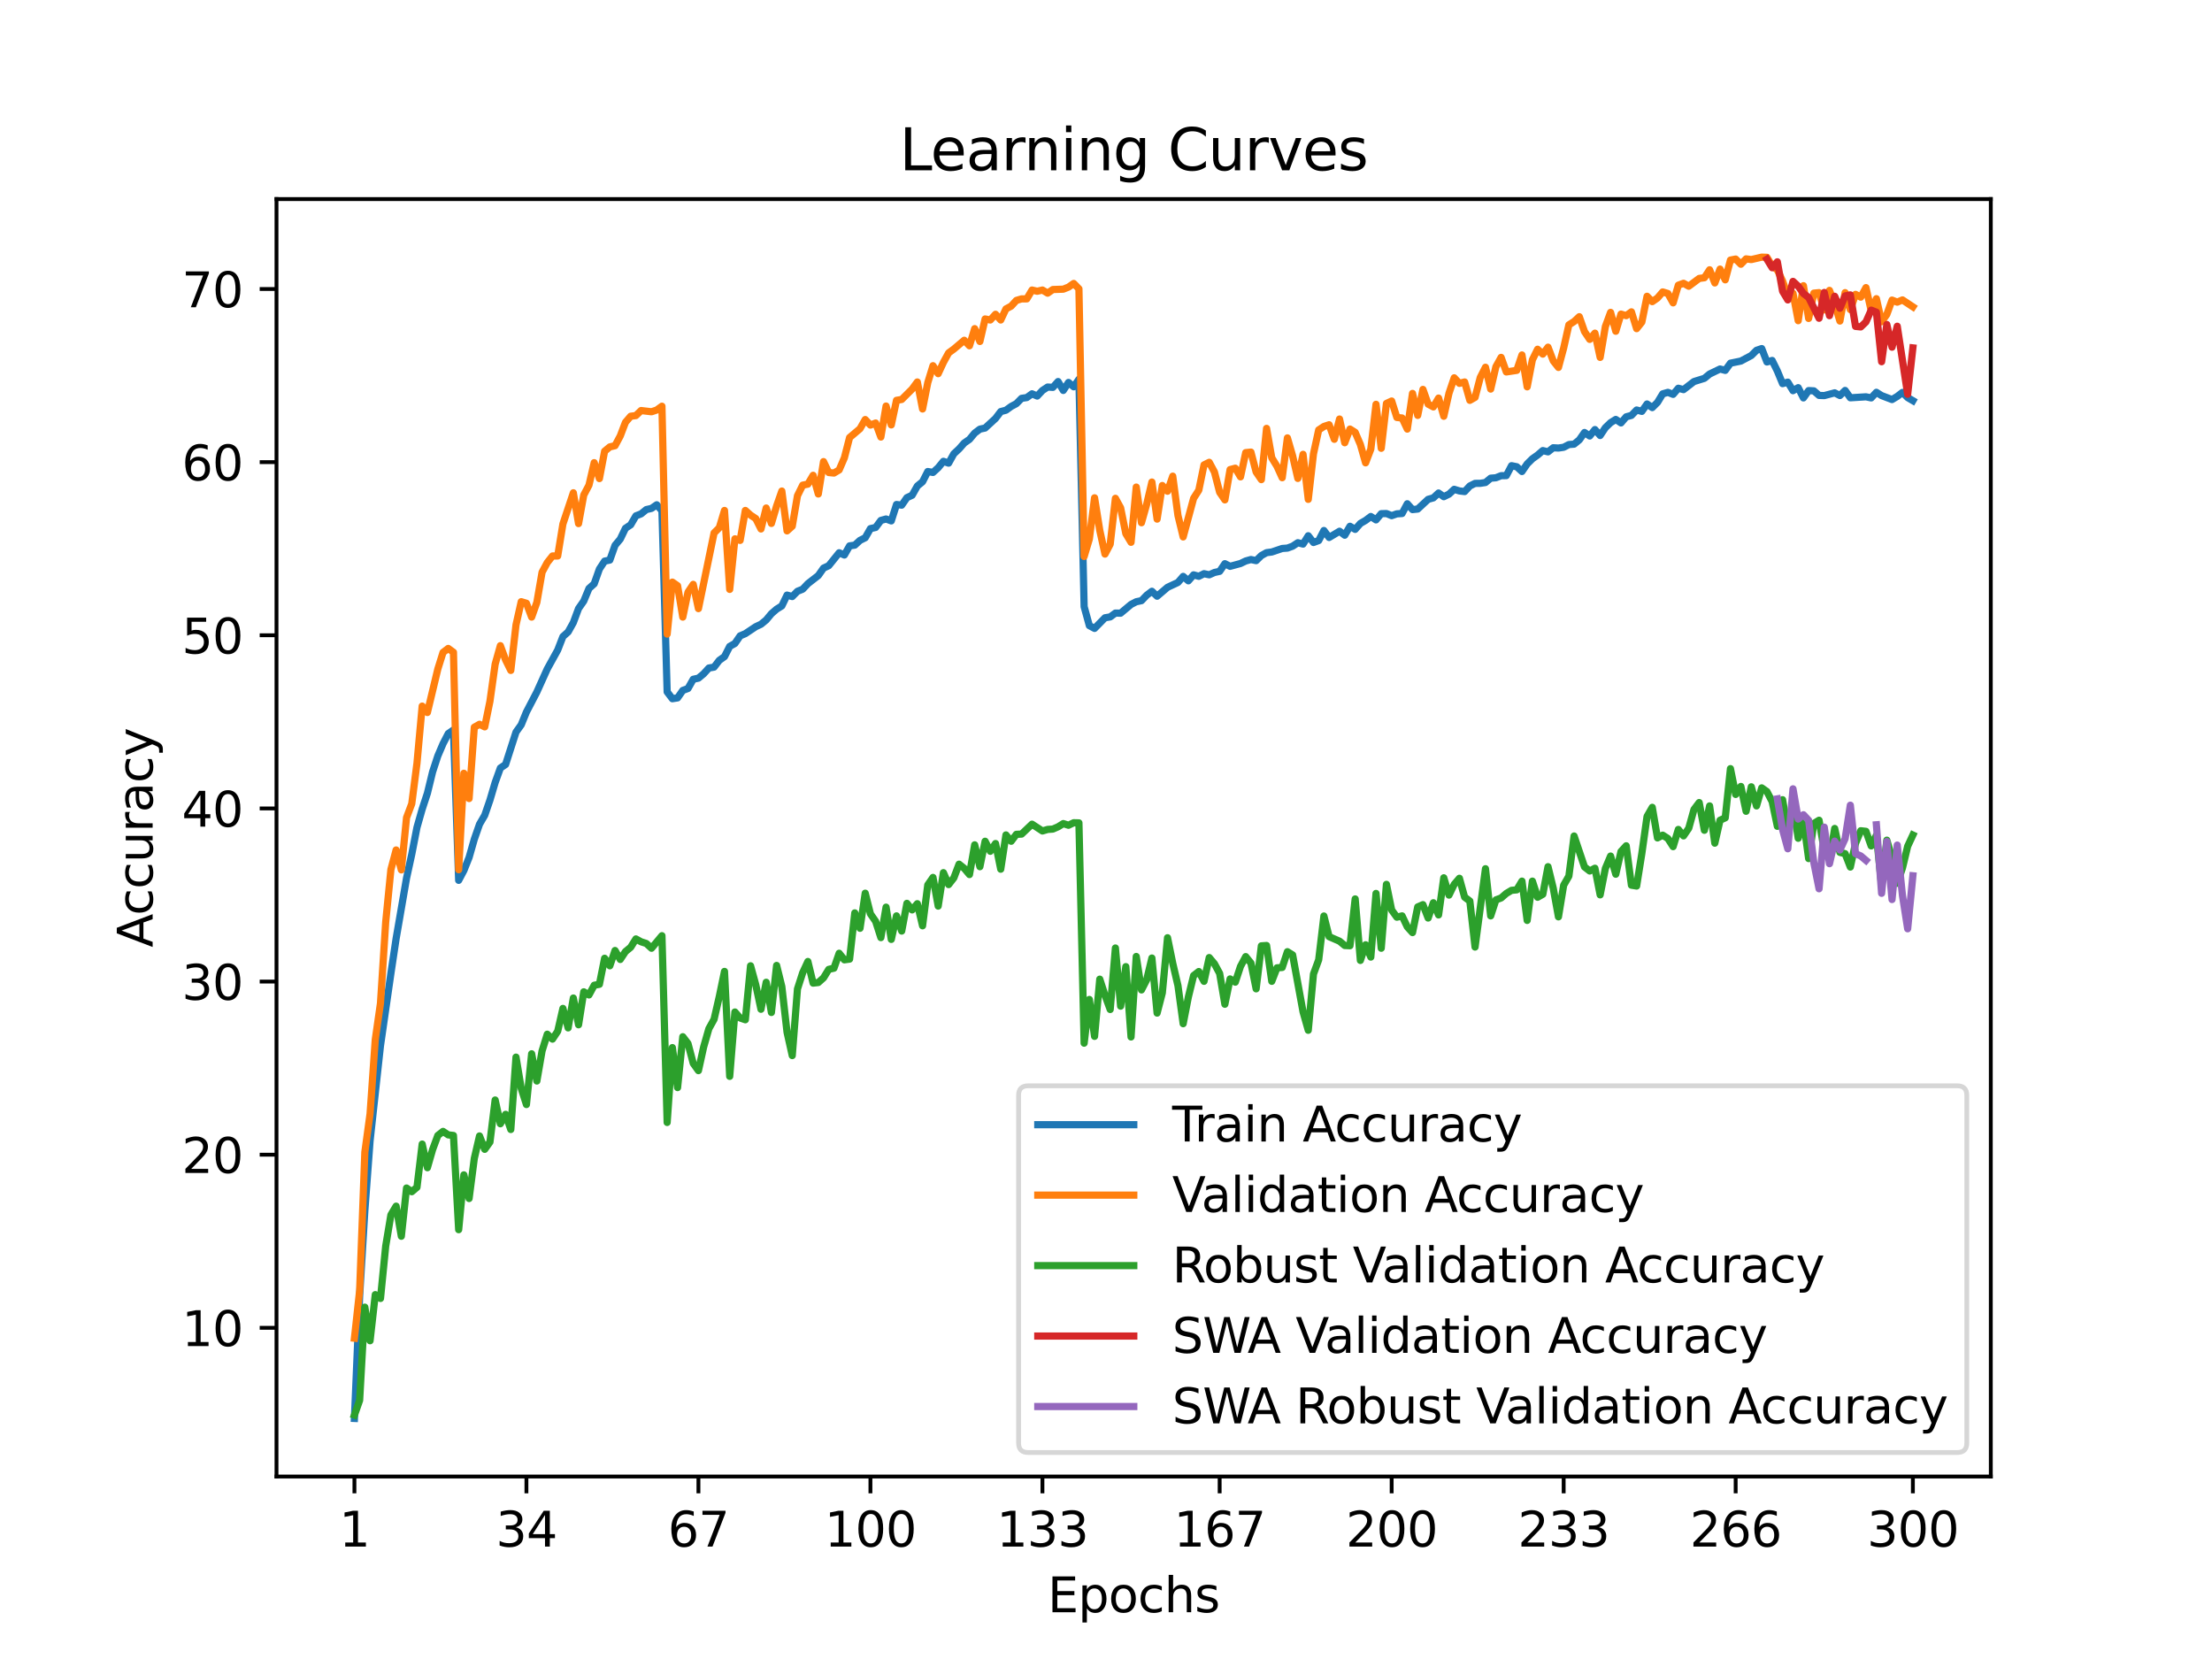 <?xml version="1.0" encoding="utf-8" standalone="no"?>
<!DOCTYPE svg PUBLIC "-//W3C//DTD SVG 1.1//EN"
  "http://www.w3.org/Graphics/SVG/1.1/DTD/svg11.dtd">
<svg xmlns:xlink="http://www.w3.org/1999/xlink" width="460.8pt" height="345.6pt" viewBox="0 0 460.8 345.6" xmlns="http://www.w3.org/2000/svg" version="1.1">
 <defs>
  <style type="text/css">*{stroke-linejoin: round; stroke-linecap: butt}</style>
 </defs>
 <g id="figure_1">
  <g id="patch_1">
   <path d="M 0 345.6 
L 460.8 345.6 
L 460.8 0 
L 0 0 
z
" style="fill: #ffffff"/>
  </g>
  <g id="axes_1">
   <g id="patch_2">
    <path d="M 57.6 307.584 
L 414.72 307.584 
L 414.72 41.472 
L 57.6 41.472 
z
" style="fill: #ffffff"/>
   </g>
   <g id="matplotlib.axis_1">
    <g id="xtick_1">
     <g id="line2d_1">
      <defs>
       <path id="m5b9423d065" d="M 0 0 
L 0 3.5 
" style="stroke: #000000; stroke-width: 0.8"/>
      </defs>
      <g>
       <use xlink:href="#m5b9423d065" x="73.833" y="307.584" style="stroke: #000000; stroke-width: 0.8"/>
      </g>
     </g>
     <g id="text_1">
      <!-- 1 -->
      <g transform="translate(70.651 322.182) scale(0.1 -0.1)">
       <defs>
        <path id="DejaVuSans-31" d="M 794 531 
L 1825 531 
L 1825 4091 
L 703 3866 
L 703 4441 
L 1819 4666 
L 2450 4666 
L 2450 531 
L 3481 531 
L 3481 0 
L 794 0 
L 794 531 
z
" transform="scale(0.016)"/>
       </defs>
       <use xlink:href="#DejaVuSans-31"/>
      </g>
     </g>
    </g>
    <g id="xtick_2">
     <g id="line2d_2">
      <g>
       <use xlink:href="#m5b9423d065" x="109.664" y="307.584" style="stroke: #000000; stroke-width: 0.8"/>
      </g>
     </g>
     <g id="text_2">
      <!-- 34 -->
      <g transform="translate(103.302 322.182) scale(0.1 -0.1)">
       <defs>
        <path id="DejaVuSans-33" d="M 2597 2516 
Q 3050 2419 3304 2112 
Q 3559 1806 3559 1356 
Q 3559 666 3084 287 
Q 2609 -91 1734 -91 
Q 1441 -91 1130 -33 
Q 819 25 488 141 
L 488 750 
Q 750 597 1062 519 
Q 1375 441 1716 441 
Q 2309 441 2620 675 
Q 2931 909 2931 1356 
Q 2931 1769 2642 2001 
Q 2353 2234 1838 2234 
L 1294 2234 
L 1294 2753 
L 1863 2753 
Q 2328 2753 2575 2939 
Q 2822 3125 2822 3475 
Q 2822 3834 2567 4026 
Q 2313 4219 1838 4219 
Q 1578 4219 1281 4162 
Q 984 4106 628 3988 
L 628 4550 
Q 988 4650 1302 4700 
Q 1616 4750 1894 4750 
Q 2613 4750 3031 4423 
Q 3450 4097 3450 3541 
Q 3450 3153 3228 2886 
Q 3006 2619 2597 2516 
z
" transform="scale(0.016)"/>
        <path id="DejaVuSans-34" d="M 2419 4116 
L 825 1625 
L 2419 1625 
L 2419 4116 
z
M 2253 4666 
L 3047 4666 
L 3047 1625 
L 3713 1625 
L 3713 1100 
L 3047 1100 
L 3047 0 
L 2419 0 
L 2419 1100 
L 313 1100 
L 313 1709 
L 2253 4666 
z
" transform="scale(0.016)"/>
       </defs>
       <use xlink:href="#DejaVuSans-33"/>
       <use xlink:href="#DejaVuSans-34" x="63.623"/>
      </g>
     </g>
    </g>
    <g id="xtick_3">
     <g id="line2d_3">
      <g>
       <use xlink:href="#m5b9423d065" x="145.496" y="307.584" style="stroke: #000000; stroke-width: 0.8"/>
      </g>
     </g>
     <g id="text_3">
      <!-- 67 -->
      <g transform="translate(139.133 322.182) scale(0.1 -0.1)">
       <defs>
        <path id="DejaVuSans-36" d="M 2113 2584 
Q 1688 2584 1439 2293 
Q 1191 2003 1191 1497 
Q 1191 994 1439 701 
Q 1688 409 2113 409 
Q 2538 409 2786 701 
Q 3034 994 3034 1497 
Q 3034 2003 2786 2293 
Q 2538 2584 2113 2584 
z
M 3366 4563 
L 3366 3988 
Q 3128 4100 2886 4159 
Q 2644 4219 2406 4219 
Q 1781 4219 1451 3797 
Q 1122 3375 1075 2522 
Q 1259 2794 1537 2939 
Q 1816 3084 2150 3084 
Q 2853 3084 3261 2657 
Q 3669 2231 3669 1497 
Q 3669 778 3244 343 
Q 2819 -91 2113 -91 
Q 1303 -91 875 529 
Q 447 1150 447 2328 
Q 447 3434 972 4092 
Q 1497 4750 2381 4750 
Q 2619 4750 2861 4703 
Q 3103 4656 3366 4563 
z
" transform="scale(0.016)"/>
        <path id="DejaVuSans-37" d="M 525 4666 
L 3525 4666 
L 3525 4397 
L 1831 0 
L 1172 0 
L 2766 4134 
L 525 4134 
L 525 4666 
z
" transform="scale(0.016)"/>
       </defs>
       <use xlink:href="#DejaVuSans-36"/>
       <use xlink:href="#DejaVuSans-37" x="63.623"/>
      </g>
     </g>
    </g>
    <g id="xtick_4">
     <g id="line2d_4">
      <g>
       <use xlink:href="#m5b9423d065" x="181.327" y="307.584" style="stroke: #000000; stroke-width: 0.8"/>
      </g>
     </g>
     <g id="text_4">
      <!-- 100 -->
      <g transform="translate(171.783 322.182) scale(0.1 -0.1)">
       <defs>
        <path id="DejaVuSans-30" d="M 2034 4250 
Q 1547 4250 1301 3770 
Q 1056 3291 1056 2328 
Q 1056 1369 1301 889 
Q 1547 409 2034 409 
Q 2525 409 2770 889 
Q 3016 1369 3016 2328 
Q 3016 3291 2770 3770 
Q 2525 4250 2034 4250 
z
M 2034 4750 
Q 2819 4750 3233 4129 
Q 3647 3509 3647 2328 
Q 3647 1150 3233 529 
Q 2819 -91 2034 -91 
Q 1250 -91 836 529 
Q 422 1150 422 2328 
Q 422 3509 836 4129 
Q 1250 4750 2034 4750 
z
" transform="scale(0.016)"/>
       </defs>
       <use xlink:href="#DejaVuSans-31"/>
       <use xlink:href="#DejaVuSans-30" x="63.623"/>
       <use xlink:href="#DejaVuSans-30" x="127.246"/>
      </g>
     </g>
    </g>
    <g id="xtick_5">
     <g id="line2d_5">
      <g>
       <use xlink:href="#m5b9423d065" x="217.158" y="307.584" style="stroke: #000000; stroke-width: 0.8"/>
      </g>
     </g>
     <g id="text_5">
      <!-- 133 -->
      <g transform="translate(207.615 322.182) scale(0.1 -0.1)">
       <use xlink:href="#DejaVuSans-31"/>
       <use xlink:href="#DejaVuSans-33" x="63.623"/>
       <use xlink:href="#DejaVuSans-33" x="127.246"/>
      </g>
     </g>
    </g>
    <g id="xtick_6">
     <g id="line2d_6">
      <g>
       <use xlink:href="#m5b9423d065" x="254.076" y="307.584" style="stroke: #000000; stroke-width: 0.8"/>
      </g>
     </g>
     <g id="text_6">
      <!-- 167 -->
      <g transform="translate(244.532 322.182) scale(0.1 -0.1)">
       <use xlink:href="#DejaVuSans-31"/>
       <use xlink:href="#DejaVuSans-36" x="63.623"/>
       <use xlink:href="#DejaVuSans-37" x="127.246"/>
      </g>
     </g>
    </g>
    <g id="xtick_7">
     <g id="line2d_7">
      <g>
       <use xlink:href="#m5b9423d065" x="289.907" y="307.584" style="stroke: #000000; stroke-width: 0.8"/>
      </g>
     </g>
     <g id="text_7">
      <!-- 200 -->
      <g transform="translate(280.363 322.182) scale(0.1 -0.1)">
       <defs>
        <path id="DejaVuSans-32" d="M 1228 531 
L 3431 531 
L 3431 0 
L 469 0 
L 469 531 
Q 828 903 1448 1529 
Q 2069 2156 2228 2338 
Q 2531 2678 2651 2914 
Q 2772 3150 2772 3378 
Q 2772 3750 2511 3984 
Q 2250 4219 1831 4219 
Q 1534 4219 1204 4116 
Q 875 4013 500 3803 
L 500 4441 
Q 881 4594 1212 4672 
Q 1544 4750 1819 4750 
Q 2544 4750 2975 4387 
Q 3406 4025 3406 3419 
Q 3406 3131 3298 2873 
Q 3191 2616 2906 2266 
Q 2828 2175 2409 1742 
Q 1991 1309 1228 531 
z
" transform="scale(0.016)"/>
       </defs>
       <use xlink:href="#DejaVuSans-32"/>
       <use xlink:href="#DejaVuSans-30" x="63.623"/>
       <use xlink:href="#DejaVuSans-30" x="127.246"/>
      </g>
     </g>
    </g>
    <g id="xtick_8">
     <g id="line2d_8">
      <g>
       <use xlink:href="#m5b9423d065" x="325.739" y="307.584" style="stroke: #000000; stroke-width: 0.8"/>
      </g>
     </g>
     <g id="text_8">
      <!-- 233 -->
      <g transform="translate(316.195 322.182) scale(0.1 -0.1)">
       <use xlink:href="#DejaVuSans-32"/>
       <use xlink:href="#DejaVuSans-33" x="63.623"/>
       <use xlink:href="#DejaVuSans-33" x="127.246"/>
      </g>
     </g>
    </g>
    <g id="xtick_9">
     <g id="line2d_9">
      <g>
       <use xlink:href="#m5b9423d065" x="361.57" y="307.584" style="stroke: #000000; stroke-width: 0.8"/>
      </g>
     </g>
     <g id="text_9">
      <!-- 266 -->
      <g transform="translate(352.026 322.182) scale(0.1 -0.1)">
       <use xlink:href="#DejaVuSans-32"/>
       <use xlink:href="#DejaVuSans-36" x="63.623"/>
       <use xlink:href="#DejaVuSans-36" x="127.246"/>
      </g>
     </g>
    </g>
    <g id="xtick_10">
     <g id="line2d_10">
      <g>
       <use xlink:href="#m5b9423d065" x="398.487" y="307.584" style="stroke: #000000; stroke-width: 0.8"/>
      </g>
     </g>
     <g id="text_10">
      <!-- 300 -->
      <g transform="translate(388.944 322.182) scale(0.1 -0.1)">
       <use xlink:href="#DejaVuSans-33"/>
       <use xlink:href="#DejaVuSans-30" x="63.623"/>
       <use xlink:href="#DejaVuSans-30" x="127.246"/>
      </g>
     </g>
    </g>
    <g id="text_11">
     <!-- Epochs -->
     <g transform="translate(218.244 335.861) scale(0.1 -0.1)">
      <defs>
       <path id="DejaVuSans-45" d="M 628 4666 
L 3578 4666 
L 3578 4134 
L 1259 4134 
L 1259 2753 
L 3481 2753 
L 3481 2222 
L 1259 2222 
L 1259 531 
L 3634 531 
L 3634 0 
L 628 0 
L 628 4666 
z
" transform="scale(0.016)"/>
       <path id="DejaVuSans-70" d="M 1159 525 
L 1159 -1331 
L 581 -1331 
L 581 3500 
L 1159 3500 
L 1159 2969 
Q 1341 3281 1617 3432 
Q 1894 3584 2278 3584 
Q 2916 3584 3314 3078 
Q 3713 2572 3713 1747 
Q 3713 922 3314 415 
Q 2916 -91 2278 -91 
Q 1894 -91 1617 61 
Q 1341 213 1159 525 
z
M 3116 1747 
Q 3116 2381 2855 2742 
Q 2594 3103 2138 3103 
Q 1681 3103 1420 2742 
Q 1159 2381 1159 1747 
Q 1159 1113 1420 752 
Q 1681 391 2138 391 
Q 2594 391 2855 752 
Q 3116 1113 3116 1747 
z
" transform="scale(0.016)"/>
       <path id="DejaVuSans-6f" d="M 1959 3097 
Q 1497 3097 1228 2736 
Q 959 2375 959 1747 
Q 959 1119 1226 758 
Q 1494 397 1959 397 
Q 2419 397 2687 759 
Q 2956 1122 2956 1747 
Q 2956 2369 2687 2733 
Q 2419 3097 1959 3097 
z
M 1959 3584 
Q 2709 3584 3137 3096 
Q 3566 2609 3566 1747 
Q 3566 888 3137 398 
Q 2709 -91 1959 -91 
Q 1206 -91 779 398 
Q 353 888 353 1747 
Q 353 2609 779 3096 
Q 1206 3584 1959 3584 
z
" transform="scale(0.016)"/>
       <path id="DejaVuSans-63" d="M 3122 3366 
L 3122 2828 
Q 2878 2963 2633 3030 
Q 2388 3097 2138 3097 
Q 1578 3097 1268 2742 
Q 959 2388 959 1747 
Q 959 1106 1268 751 
Q 1578 397 2138 397 
Q 2388 397 2633 464 
Q 2878 531 3122 666 
L 3122 134 
Q 2881 22 2623 -34 
Q 2366 -91 2075 -91 
Q 1284 -91 818 406 
Q 353 903 353 1747 
Q 353 2603 823 3093 
Q 1294 3584 2113 3584 
Q 2378 3584 2631 3529 
Q 2884 3475 3122 3366 
z
" transform="scale(0.016)"/>
       <path id="DejaVuSans-68" d="M 3513 2113 
L 3513 0 
L 2938 0 
L 2938 2094 
Q 2938 2591 2744 2837 
Q 2550 3084 2163 3084 
Q 1697 3084 1428 2787 
Q 1159 2491 1159 1978 
L 1159 0 
L 581 0 
L 581 4863 
L 1159 4863 
L 1159 2956 
Q 1366 3272 1645 3428 
Q 1925 3584 2291 3584 
Q 2894 3584 3203 3211 
Q 3513 2838 3513 2113 
z
" transform="scale(0.016)"/>
       <path id="DejaVuSans-73" d="M 2834 3397 
L 2834 2853 
Q 2591 2978 2328 3040 
Q 2066 3103 1784 3103 
Q 1356 3103 1142 2972 
Q 928 2841 928 2578 
Q 928 2378 1081 2264 
Q 1234 2150 1697 2047 
L 1894 2003 
Q 2506 1872 2764 1633 
Q 3022 1394 3022 966 
Q 3022 478 2636 193 
Q 2250 -91 1575 -91 
Q 1294 -91 989 -36 
Q 684 19 347 128 
L 347 722 
Q 666 556 975 473 
Q 1284 391 1588 391 
Q 1994 391 2212 530 
Q 2431 669 2431 922 
Q 2431 1156 2273 1281 
Q 2116 1406 1581 1522 
L 1381 1569 
Q 847 1681 609 1914 
Q 372 2147 372 2553 
Q 372 3047 722 3315 
Q 1072 3584 1716 3584 
Q 2034 3584 2315 3537 
Q 2597 3491 2834 3397 
z
" transform="scale(0.016)"/>
      </defs>
      <use xlink:href="#DejaVuSans-45"/>
      <use xlink:href="#DejaVuSans-70" x="63.184"/>
      <use xlink:href="#DejaVuSans-6f" x="126.66"/>
      <use xlink:href="#DejaVuSans-63" x="187.842"/>
      <use xlink:href="#DejaVuSans-68" x="242.822"/>
      <use xlink:href="#DejaVuSans-73" x="306.201"/>
     </g>
    </g>
   </g>
   <g id="matplotlib.axis_2">
    <g id="ytick_1">
     <g id="line2d_11">
      <defs>
       <path id="m03ffb46ad3" d="M 0 0 
L -3.5 0 
" style="stroke: #000000; stroke-width: 0.8"/>
      </defs>
      <g>
       <use xlink:href="#m03ffb46ad3" x="57.6" y="276.612" style="stroke: #000000; stroke-width: 0.8"/>
      </g>
     </g>
     <g id="text_12">
      <!-- 10 -->
      <g transform="translate(37.875 280.411) scale(0.1 -0.1)">
       <use xlink:href="#DejaVuSans-31"/>
       <use xlink:href="#DejaVuSans-30" x="63.623"/>
      </g>
     </g>
    </g>
    <g id="ytick_2">
     <g id="line2d_12">
      <g>
       <use xlink:href="#m03ffb46ad3" x="57.6" y="240.544" style="stroke: #000000; stroke-width: 0.8"/>
      </g>
     </g>
     <g id="text_13">
      <!-- 20 -->
      <g transform="translate(37.875 244.343) scale(0.1 -0.1)">
       <use xlink:href="#DejaVuSans-32"/>
       <use xlink:href="#DejaVuSans-30" x="63.623"/>
      </g>
     </g>
    </g>
    <g id="ytick_3">
     <g id="line2d_13">
      <g>
       <use xlink:href="#m03ffb46ad3" x="57.6" y="204.476" style="stroke: #000000; stroke-width: 0.8"/>
      </g>
     </g>
     <g id="text_14">
      <!-- 30 -->
      <g transform="translate(37.875 208.275) scale(0.1 -0.1)">
       <use xlink:href="#DejaVuSans-33"/>
       <use xlink:href="#DejaVuSans-30" x="63.623"/>
      </g>
     </g>
    </g>
    <g id="ytick_4">
     <g id="line2d_14">
      <g>
       <use xlink:href="#m03ffb46ad3" x="57.6" y="168.408" style="stroke: #000000; stroke-width: 0.8"/>
      </g>
     </g>
     <g id="text_15">
      <!-- 40 -->
      <g transform="translate(37.875 172.207) scale(0.1 -0.1)">
       <use xlink:href="#DejaVuSans-34"/>
       <use xlink:href="#DejaVuSans-30" x="63.623"/>
      </g>
     </g>
    </g>
    <g id="ytick_5">
     <g id="line2d_15">
      <g>
       <use xlink:href="#m03ffb46ad3" x="57.6" y="132.34" style="stroke: #000000; stroke-width: 0.8"/>
      </g>
     </g>
     <g id="text_16">
      <!-- 50 -->
      <g transform="translate(37.875 136.139) scale(0.1 -0.1)">
       <defs>
        <path id="DejaVuSans-35" d="M 691 4666 
L 3169 4666 
L 3169 4134 
L 1269 4134 
L 1269 2991 
Q 1406 3038 1543 3061 
Q 1681 3084 1819 3084 
Q 2600 3084 3056 2656 
Q 3513 2228 3513 1497 
Q 3513 744 3044 326 
Q 2575 -91 1722 -91 
Q 1428 -91 1123 -41 
Q 819 9 494 109 
L 494 744 
Q 775 591 1075 516 
Q 1375 441 1709 441 
Q 2250 441 2565 725 
Q 2881 1009 2881 1497 
Q 2881 1984 2565 2268 
Q 2250 2553 1709 2553 
Q 1456 2553 1204 2497 
Q 953 2441 691 2322 
L 691 4666 
z
" transform="scale(0.016)"/>
       </defs>
       <use xlink:href="#DejaVuSans-35"/>
       <use xlink:href="#DejaVuSans-30" x="63.623"/>
      </g>
     </g>
    </g>
    <g id="ytick_6">
     <g id="line2d_16">
      <g>
       <use xlink:href="#m03ffb46ad3" x="57.6" y="96.272" style="stroke: #000000; stroke-width: 0.8"/>
      </g>
     </g>
     <g id="text_17">
      <!-- 60 -->
      <g transform="translate(37.875 100.072) scale(0.1 -0.1)">
       <use xlink:href="#DejaVuSans-36"/>
       <use xlink:href="#DejaVuSans-30" x="63.623"/>
      </g>
     </g>
    </g>
    <g id="ytick_7">
     <g id="line2d_17">
      <g>
       <use xlink:href="#m03ffb46ad3" x="57.6" y="60.204" style="stroke: #000000; stroke-width: 0.8"/>
      </g>
     </g>
     <g id="text_18">
      <!-- 70 -->
      <g transform="translate(37.875 64.004) scale(0.1 -0.1)">
       <use xlink:href="#DejaVuSans-37"/>
       <use xlink:href="#DejaVuSans-30" x="63.623"/>
      </g>
     </g>
    </g>
    <g id="text_19">
     <!-- Accuracy -->
     <g transform="translate(31.795 197.356) rotate(-90) scale(0.1 -0.1)">
      <defs>
       <path id="DejaVuSans-41" d="M 2188 4044 
L 1331 1722 
L 3047 1722 
L 2188 4044 
z
M 1831 4666 
L 2547 4666 
L 4325 0 
L 3669 0 
L 3244 1197 
L 1141 1197 
L 716 0 
L 50 0 
L 1831 4666 
z
" transform="scale(0.016)"/>
       <path id="DejaVuSans-75" d="M 544 1381 
L 544 3500 
L 1119 3500 
L 1119 1403 
Q 1119 906 1312 657 
Q 1506 409 1894 409 
Q 2359 409 2629 706 
Q 2900 1003 2900 1516 
L 2900 3500 
L 3475 3500 
L 3475 0 
L 2900 0 
L 2900 538 
Q 2691 219 2414 64 
Q 2138 -91 1772 -91 
Q 1169 -91 856 284 
Q 544 659 544 1381 
z
M 1991 3584 
L 1991 3584 
z
" transform="scale(0.016)"/>
       <path id="DejaVuSans-72" d="M 2631 2963 
Q 2534 3019 2420 3045 
Q 2306 3072 2169 3072 
Q 1681 3072 1420 2755 
Q 1159 2438 1159 1844 
L 1159 0 
L 581 0 
L 581 3500 
L 1159 3500 
L 1159 2956 
Q 1341 3275 1631 3429 
Q 1922 3584 2338 3584 
Q 2397 3584 2469 3576 
Q 2541 3569 2628 3553 
L 2631 2963 
z
" transform="scale(0.016)"/>
       <path id="DejaVuSans-61" d="M 2194 1759 
Q 1497 1759 1228 1600 
Q 959 1441 959 1056 
Q 959 750 1161 570 
Q 1363 391 1709 391 
Q 2188 391 2477 730 
Q 2766 1069 2766 1631 
L 2766 1759 
L 2194 1759 
z
M 3341 1997 
L 3341 0 
L 2766 0 
L 2766 531 
Q 2569 213 2275 61 
Q 1981 -91 1556 -91 
Q 1019 -91 701 211 
Q 384 513 384 1019 
Q 384 1609 779 1909 
Q 1175 2209 1959 2209 
L 2766 2209 
L 2766 2266 
Q 2766 2663 2505 2880 
Q 2244 3097 1772 3097 
Q 1472 3097 1187 3025 
Q 903 2953 641 2809 
L 641 3341 
Q 956 3463 1253 3523 
Q 1550 3584 1831 3584 
Q 2591 3584 2966 3190 
Q 3341 2797 3341 1997 
z
" transform="scale(0.016)"/>
       <path id="DejaVuSans-79" d="M 2059 -325 
Q 1816 -950 1584 -1140 
Q 1353 -1331 966 -1331 
L 506 -1331 
L 506 -850 
L 844 -850 
Q 1081 -850 1212 -737 
Q 1344 -625 1503 -206 
L 1606 56 
L 191 3500 
L 800 3500 
L 1894 763 
L 2988 3500 
L 3597 3500 
L 2059 -325 
z
" transform="scale(0.016)"/>
      </defs>
      <use xlink:href="#DejaVuSans-41"/>
      <use xlink:href="#DejaVuSans-63" x="66.658"/>
      <use xlink:href="#DejaVuSans-63" x="121.639"/>
      <use xlink:href="#DejaVuSans-75" x="176.619"/>
      <use xlink:href="#DejaVuSans-72" x="239.998"/>
      <use xlink:href="#DejaVuSans-61" x="281.111"/>
      <use xlink:href="#DejaVuSans-63" x="342.391"/>
      <use xlink:href="#DejaVuSans-79" x="397.371"/>
     </g>
    </g>
   </g>
   <g id="line2d_18">
    <path d="M 73.833 295.488 
L 74.919 269.99 
L 76.004 252.22 
L 77.09 237.663 
L 79.262 217.819 
L 81.433 202.767 
L 82.519 195.518 
L 84.691 182.926 
L 85.777 177.955 
L 86.862 172.365 
L 87.948 168.557 
L 89.034 165.251 
L 90.12 160.785 
L 91.206 157.472 
L 92.291 154.932 
L 93.377 152.822 
L 94.463 152.07 
L 95.549 183.389 
L 96.635 181.337 
L 97.72 178.62 
L 98.806 174.822 
L 99.892 171.7 
L 100.978 169.832 
L 102.064 166.674 
L 103.149 163.011 
L 104.235 159.997 
L 105.321 159.257 
L 107.493 152.507 
L 108.578 150.99 
L 109.664 148.33 
L 111.836 144.157 
L 114.007 139.348 
L 116.179 135.417 
L 117.265 132.613 
L 118.351 131.645 
L 119.436 129.697 
L 120.522 126.767 
L 121.608 125.213 
L 122.694 122.59 
L 123.78 121.611 
L 124.865 118.543 
L 125.951 116.892 
L 127.037 116.672 
L 128.123 113.604 
L 129.209 112.307 
L 130.294 110.052 
L 131.38 109.33 
L 132.466 107.465 
L 133.552 107.046 
L 134.638 106.157 
L 135.723 105.908 
L 136.809 105.157 
L 137.895 106.407 
L 138.981 144.128 
L 140.067 145.555 
L 141.152 145.382 
L 142.238 143.828 
L 143.324 143.423 
L 144.41 141.505 
L 145.496 141.267 
L 146.581 140.363 
L 147.667 139.163 
L 148.753 138.976 
L 149.839 137.56 
L 150.925 136.786 
L 152.01 134.658 
L 153.096 134.047 
L 154.182 132.461 
L 155.268 131.999 
L 157.439 130.553 
L 158.525 130.044 
L 159.611 129.151 
L 160.697 127.844 
L 161.783 126.9 
L 162.868 126.225 
L 163.954 123.97 
L 165.04 124.274 
L 166.126 123.175 
L 167.212 122.742 
L 168.297 121.585 
L 170.469 119.895 
L 171.555 118.348 
L 172.641 117.842 
L 174.812 115.151 
L 175.898 115.62 
L 176.984 113.716 
L 178.07 113.561 
L 179.155 112.567 
L 180.241 112.025 
L 181.327 110.121 
L 182.413 109.879 
L 183.499 108.416 
L 184.584 108.116 
L 185.67 108.513 
L 186.756 105.098 
L 187.842 105.232 
L 188.928 103.668 
L 190.013 103.169 
L 191.099 101.243 
L 192.185 100.358 
L 193.271 98.226 
L 194.357 98.418 
L 195.442 97.428 
L 196.528 96.102 
L 197.614 96.481 
L 198.7 94.53 
L 199.786 93.518 
L 200.871 92.286 
L 201.957 91.528 
L 203.043 90.223 
L 204.129 89.399 
L 205.215 89.168 
L 207.386 87.17 
L 208.472 85.739 
L 209.558 85.457 
L 210.644 84.67 
L 211.729 84.088 
L 212.815 82.982 
L 213.901 82.82 
L 214.987 82.036 
L 216.073 82.502 
L 217.158 81.342 
L 218.244 80.626 
L 219.33 80.699 
L 220.416 79.485 
L 221.502 81.335 
L 222.587 79.669 
L 223.673 80.576 
L 224.759 79.001 
L 225.845 126.377 
L 226.931 130.329 
L 228.016 130.908 
L 230.188 128.696 
L 231.274 128.512 
L 232.36 127.717 
L 233.445 127.735 
L 235.617 125.918 
L 236.703 125.354 
L 237.789 125.127 
L 238.875 123.999 
L 239.96 123.175 
L 241.046 124.201 
L 243.218 122.348 
L 245.389 121.336 
L 246.475 120.075 
L 247.561 120.996 
L 248.647 119.754 
L 249.733 120.054 
L 250.818 119.512 
L 251.904 119.743 
L 252.99 119.259 
L 254.076 119.02 
L 255.162 117.427 
L 256.247 117.976 
L 258.419 117.387 
L 259.505 116.863 
L 260.591 116.56 
L 261.676 116.791 
L 262.762 115.732 
L 263.848 115.129 
L 264.934 114.992 
L 267.105 114.258 
L 268.191 114.179 
L 269.277 113.781 
L 270.363 113.058 
L 271.449 113.34 
L 272.534 111.606 
L 273.62 113.011 
L 274.706 112.61 
L 275.792 110.515 
L 276.878 111.967 
L 279.049 110.667 
L 280.135 111.494 
L 281.221 109.633 
L 282.307 110.276 
L 283.392 109.041 
L 284.478 108.412 
L 285.564 107.595 
L 286.65 108.303 
L 287.736 107.01 
L 288.821 106.978 
L 289.907 107.422 
L 290.993 107.043 
L 292.079 106.974 
L 293.165 104.943 
L 294.25 106.157 
L 295.336 106.042 
L 297.508 104.022 
L 298.594 103.715 
L 299.679 102.703 
L 300.765 103.473 
L 301.851 102.938 
L 302.937 101.934 
L 304.023 102.269 
L 305.108 102.403 
L 306.194 101.236 
L 307.28 100.698 
L 308.366 100.683 
L 309.452 100.517 
L 310.537 99.617 
L 311.623 99.527 
L 312.709 99.097 
L 313.795 99.079 
L 314.881 97.012 
L 315.966 97.233 
L 317.052 98.223 
L 318.138 96.64 
L 319.224 95.567 
L 320.31 94.798 
L 321.395 93.865 
L 322.481 94.129 
L 323.567 93.276 
L 324.653 93.334 
L 325.739 93.175 
L 326.824 92.611 
L 327.91 92.525 
L 328.996 91.639 
L 330.082 90.097 
L 331.168 90.826 
L 332.253 89.486 
L 333.339 90.722 
L 334.425 89.1 
L 335.511 88.052 
L 336.597 87.376 
L 337.682 88.102 
L 338.768 86.83 
L 339.854 86.538 
L 340.94 85.414 
L 342.026 85.696 
L 343.111 84.16 
L 344.197 84.908 
L 345.283 83.831 
L 346.369 82.046 
L 347.455 81.736 
L 348.54 82.151 
L 349.626 80.879 
L 350.712 81.165 
L 352.884 79.485 
L 355.055 78.813 
L 356.141 77.92 
L 358.313 76.869 
L 359.398 77.158 
L 360.484 75.658 
L 362.656 75.214 
L 364.827 74.061 
L 365.913 72.981 
L 366.999 72.613 
L 368.085 75.406 
L 369.171 75.091 
L 370.256 77.295 
L 371.342 79.918 
L 372.428 79.608 
L 373.514 81.385 
L 374.6 80.757 
L 375.685 82.892 
L 376.771 81.364 
L 377.857 81.421 
L 378.943 82.372 
L 380.029 82.411 
L 382.2 81.837 
L 383.286 82.397 
L 384.372 81.338 
L 385.458 82.867 
L 388.715 82.664 
L 389.801 82.892 
L 390.887 81.725 
L 391.972 82.408 
L 394.144 83.235 
L 395.23 82.581 
L 396.316 81.747 
L 397.401 82.827 
L 398.487 83.463 
L 398.487 83.463 
" clip-path="url(#pe98d36fd30)" style="fill: none; stroke: #1f77b4; stroke-width: 1.5; stroke-linecap: square"/>
   </g>
   <g id="line2d_19">
    <path d="M 73.833 278.776 
L 74.919 268.857 
L 76.004 240.003 
L 77.09 232.032 
L 78.176 216.559 
L 79.262 208.984 
L 80.348 192.105 
L 81.433 181.14 
L 82.519 177.064 
L 83.605 181.212 
L 84.691 170.32 
L 85.777 167.434 
L 86.862 158.994 
L 87.948 147.092 
L 89.034 148.426 
L 91.206 139.373 
L 92.291 135.911 
L 93.377 135.081 
L 94.463 135.875 
L 95.549 181.176 
L 96.635 161.086 
L 97.72 166.352 
L 98.806 151.492 
L 99.892 150.879 
L 100.978 151.42 
L 102.064 146.082 
L 103.149 138.363 
L 104.235 134.504 
L 105.321 137.462 
L 106.407 139.662 
L 107.493 130.176 
L 108.578 125.343 
L 109.664 125.668 
L 110.75 128.553 
L 111.836 125.487 
L 112.922 119.211 
L 114.007 117.192 
L 115.093 115.821 
L 116.179 115.821 
L 117.265 109.149 
L 119.436 102.656 
L 120.522 109.076 
L 121.608 103.125 
L 122.694 101.069 
L 123.78 96.381 
L 124.865 99.699 
L 125.951 94 
L 127.037 93.098 
L 128.123 92.846 
L 129.209 90.826 
L 130.294 87.977 
L 131.38 86.714 
L 132.466 86.57 
L 133.552 85.524 
L 135.723 85.777 
L 136.809 85.416 
L 137.895 84.622 
L 138.981 132.088 
L 140.067 121.267 
L 141.152 122.025 
L 142.238 128.553 
L 143.324 123.359 
L 144.41 121.736 
L 145.496 126.786 
L 147.667 116.29 
L 148.753 111.024 
L 149.839 109.942 
L 150.925 106.335 
L 152.01 122.782 
L 153.096 112.25 
L 154.182 112.575 
L 155.268 106.335 
L 156.354 107.309 
L 157.439 108.03 
L 158.525 110.195 
L 159.611 105.83 
L 160.697 109.04 
L 161.783 105.397 
L 162.868 102.296 
L 163.954 110.591 
L 165.04 109.617 
L 166.126 103.269 
L 167.212 101.069 
L 168.297 100.853 
L 169.383 99.013 
L 170.469 102.909 
L 171.555 96.164 
L 172.641 98.436 
L 173.726 98.545 
L 174.812 97.895 
L 175.898 95.371 
L 176.984 91.151 
L 179.155 89.311 
L 180.241 87.4 
L 181.327 88.554 
L 182.413 88.121 
L 183.499 91.042 
L 184.584 84.586 
L 185.67 88.518 
L 186.756 83.396 
L 187.842 83.216 
L 190.013 81.052 
L 191.099 79.573 
L 192.185 85.199 
L 193.271 79.717 
L 194.357 76.183 
L 195.442 77.842 
L 196.528 75.497 
L 197.614 73.514 
L 198.7 72.72 
L 200.871 70.881 
L 201.957 72.035 
L 203.043 68.464 
L 204.129 71.133 
L 205.215 66.444 
L 206.3 66.661 
L 207.386 65.47 
L 208.472 66.661 
L 209.558 64.352 
L 210.644 63.775 
L 211.729 62.585 
L 212.815 62.26 
L 213.901 62.26 
L 214.987 60.421 
L 216.073 60.673 
L 217.158 60.421 
L 218.244 61.07 
L 219.33 60.313 
L 221.502 60.241 
L 222.587 59.808 
L 223.673 59.05 
L 224.759 60.168 
L 225.845 115.929 
L 226.931 112.286 
L 228.016 103.702 
L 229.102 110.483 
L 230.188 115.424 
L 231.274 113.368 
L 232.36 103.811 
L 233.445 105.794 
L 234.531 111.168 
L 235.617 112.972 
L 236.703 101.466 
L 237.789 108.896 
L 238.875 105.037 
L 239.96 100.42 
L 241.046 108.139 
L 242.132 101.141 
L 243.218 102.332 
L 244.304 99.194 
L 245.389 107.381 
L 246.475 111.854 
L 248.647 103.811 
L 249.733 102.115 
L 250.818 96.849 
L 251.904 96.308 
L 252.99 98.328 
L 254.076 102.548 
L 255.162 104.135 
L 256.247 97.823 
L 257.333 97.535 
L 258.419 99.338 
L 259.505 94.289 
L 260.591 94.18 
L 261.676 98.328 
L 262.762 99.915 
L 263.848 89.239 
L 264.934 95.371 
L 266.02 97.138 
L 267.105 99.518 
L 268.191 91.223 
L 269.277 94.974 
L 270.363 99.663 
L 271.449 94.649 
L 272.534 104.027 
L 273.62 94.541 
L 274.706 89.564 
L 275.792 88.842 
L 276.878 88.482 
L 277.963 91.511 
L 279.049 87.291 
L 280.135 92.233 
L 281.221 89.383 
L 282.307 90.069 
L 283.392 92.593 
L 284.478 96.417 
L 285.564 93.567 
L 286.65 84.226 
L 287.736 93.387 
L 288.821 84.045 
L 289.907 83.54 
L 290.993 86.967 
L 292.079 87.075 
L 293.165 89.383 
L 294.25 81.953 
L 295.336 86.534 
L 296.422 81.124 
L 297.508 84.19 
L 298.594 84.767 
L 299.679 82.927 
L 300.765 86.714 
L 301.851 81.917 
L 302.937 78.707 
L 304.023 79.861 
L 305.108 79.573 
L 306.194 83.396 
L 307.28 82.783 
L 308.366 78.635 
L 309.452 76.507 
L 310.537 81.052 
L 311.623 76.399 
L 312.709 74.451 
L 313.795 77.481 
L 315.966 77.156 
L 317.052 73.946 
L 318.138 80.583 
L 319.224 74.956 
L 320.31 72.756 
L 321.395 73.766 
L 322.481 72.323 
L 323.567 75.173 
L 324.653 76.543 
L 325.739 72.504 
L 326.824 67.671 
L 327.91 66.985 
L 328.996 65.975 
L 330.082 69.077 
L 331.168 70.7 
L 332.253 69.402 
L 333.339 74.451 
L 334.425 68.031 
L 335.511 65.074 
L 336.597 69.005 
L 337.682 65.434 
L 338.768 65.759 
L 339.854 64.965 
L 340.94 68.464 
L 342.026 67.093 
L 343.111 61.719 
L 344.197 62.837 
L 345.283 62.08 
L 346.369 60.818 
L 347.455 61.142 
L 348.54 63.09 
L 349.626 59.411 
L 350.712 59.014 
L 351.798 59.627 
L 353.969 58.004 
L 355.055 57.86 
L 356.141 56.201 
L 357.227 58.942 
L 358.313 56.057 
L 359.398 58.293 
L 360.484 54.181 
L 361.57 53.965 
L 362.656 55.047 
L 363.742 53.929 
L 364.827 54.073 
L 366.999 53.568 
L 368.085 53.604 
L 369.171 55.407 
L 370.256 56.237 
L 371.342 58.545 
L 372.428 61.611 
L 373.514 61.106 
L 374.6 66.805 
L 375.685 59.519 
L 376.771 66.336 
L 377.857 61.07 
L 378.943 60.962 
L 380.029 64.569 
L 381.114 60.493 
L 382.2 63.342 
L 383.286 66.877 
L 384.372 60.962 
L 385.458 64.497 
L 386.543 61.323 
L 387.629 61.9 
L 388.715 59.916 
L 389.801 64.713 
L 390.887 62.224 
L 391.972 67.021 
L 393.058 65.506 
L 394.144 62.513 
L 395.23 62.946 
L 396.316 62.477 
L 398.487 63.919 
L 398.487 63.919 
" clip-path="url(#pe98d36fd30)" style="fill: none; stroke: #ff7f0e; stroke-width: 1.5; stroke-linecap: square"/>
   </g>
   <g id="line2d_20">
    <path d="M 73.833 294.795 
L 74.919 291.71 
L 76.004 272.308 
L 77.09 279.298 
L 78.176 269.697 
L 79.262 270.492 
L 80.348 259.598 
L 81.433 253.081 
L 82.519 251.264 
L 83.605 257.533 
L 84.691 247.484 
L 85.777 248.255 
L 86.862 247.335 
L 87.948 238.33 
L 89.034 243.255 
L 90.12 239.474 
L 91.206 236.539 
L 92.291 235.693 
L 93.377 236.415 
L 94.463 236.539 
L 95.549 256.165 
L 96.635 244.747 
L 97.72 249.672 
L 98.806 241.315 
L 99.892 236.638 
L 100.978 239.425 
L 102.064 237.907 
L 103.149 229.151 
L 104.235 234.101 
L 105.321 232.136 
L 106.407 235.295 
L 107.493 220.221 
L 108.578 226.713 
L 109.664 230.096 
L 110.75 219.525 
L 111.836 225.196 
L 112.922 218.928 
L 114.007 215.446 
L 115.093 216.465 
L 116.179 214.824 
L 117.265 210.072 
L 118.351 214.127 
L 119.436 207.908 
L 120.522 213.481 
L 121.608 206.615 
L 122.694 207.262 
L 123.78 205.247 
L 124.865 205.048 
L 125.951 199.625 
L 127.037 201.193 
L 128.123 198.009 
L 129.209 199.874 
L 130.294 198.233 
L 131.38 197.337 
L 132.466 195.596 
L 133.552 196.193 
L 134.638 196.541 
L 135.723 197.536 
L 137.895 194.924 
L 138.981 233.827 
L 140.067 218.231 
L 141.152 226.564 
L 142.238 215.968 
L 143.324 217.386 
L 144.41 221.515 
L 145.496 223.032 
L 146.581 218.107 
L 147.667 214.301 
L 148.753 212.336 
L 149.839 207.61 
L 150.925 202.362 
L 152.01 224.226 
L 153.096 210.819 
L 154.182 212.062 
L 155.268 212.436 
L 156.354 201.193 
L 157.439 205.147 
L 158.525 210.247 
L 159.611 204.625 
L 160.697 210.918 
L 161.783 201.118 
L 162.868 205.521 
L 163.954 215.022 
L 165.04 219.898 
L 166.126 206.018 
L 167.212 202.635 
L 168.297 200.297 
L 169.383 204.799 
L 170.469 204.675 
L 171.555 203.705 
L 172.641 201.939 
L 173.726 201.69 
L 174.812 198.581 
L 175.898 199.949 
L 176.984 199.799 
L 178.07 190.173 
L 179.155 193.382 
L 180.241 186.069 
L 181.327 190.372 
L 182.413 191.939 
L 183.499 195.322 
L 184.584 188.979 
L 185.67 195.695 
L 186.756 190.795 
L 187.842 193.954 
L 188.928 188.183 
L 190.013 189.551 
L 191.099 188.258 
L 192.185 192.859 
L 193.271 184.353 
L 194.357 182.785 
L 195.442 188.755 
L 196.528 181.79 
L 197.614 184.278 
L 198.7 182.885 
L 199.786 180.024 
L 200.871 180.895 
L 201.957 182.188 
L 203.043 175.995 
L 204.129 180.547 
L 205.215 175.249 
L 206.3 177.338 
L 207.386 175.721 
L 208.472 181.069 
L 209.558 173.93 
L 210.644 175.249 
L 211.729 173.806 
L 212.815 173.756 
L 214.987 171.691 
L 217.158 173.109 
L 218.244 172.786 
L 219.33 172.711 
L 220.416 172.239 
L 221.502 171.567 
L 222.587 171.915 
L 223.673 171.393 
L 224.759 171.418 
L 225.845 217.311 
L 226.931 208.207 
L 228.016 215.893 
L 229.102 203.978 
L 230.188 207.336 
L 231.274 210.296 
L 232.36 197.486 
L 233.445 209.6 
L 234.531 201.366 
L 235.617 216.018 
L 236.703 199.252 
L 237.789 206.217 
L 238.875 204.103 
L 239.96 199.576 
L 241.046 211.043 
L 242.132 206.839 
L 243.218 195.347 
L 244.304 200.67 
L 245.389 205.322 
L 246.475 213.257 
L 247.561 207.685 
L 248.647 203.232 
L 249.733 202.386 
L 250.818 204.426 
L 251.904 199.476 
L 252.99 200.77 
L 254.076 202.784 
L 255.162 209.202 
L 256.247 203.929 
L 257.333 204.6 
L 258.419 201.317 
L 259.505 199.277 
L 260.591 200.62 
L 261.676 205.993 
L 262.762 197.038 
L 263.848 196.964 
L 264.934 204.426 
L 266.02 201.615 
L 267.105 201.541 
L 268.191 198.257 
L 269.277 198.929 
L 271.449 210.794 
L 272.534 214.625 
L 273.62 202.909 
L 274.706 199.949 
L 275.792 190.82 
L 276.878 195.123 
L 279.049 196.068 
L 280.135 196.964 
L 281.221 197.013 
L 282.307 187.263 
L 283.392 200.073 
L 284.478 196.815 
L 285.564 199.377 
L 286.65 186.118 
L 287.736 197.536 
L 288.821 184.228 
L 289.907 189.576 
L 290.993 191.069 
L 292.079 190.795 
L 293.165 193.083 
L 294.25 194.277 
L 295.336 188.93 
L 296.422 188.457 
L 297.508 191.243 
L 298.594 188.059 
L 299.679 190.596 
L 300.765 182.86 
L 301.851 186.467 
L 302.937 184.228 
L 304.023 182.96 
L 305.108 186.89 
L 306.194 187.71 
L 307.28 197.287 
L 309.452 180.97 
L 310.537 190.795 
L 311.623 187.462 
L 312.709 187.064 
L 313.795 186.118 
L 314.881 185.472 
L 315.966 185.372 
L 317.052 183.557 
L 318.138 191.74 
L 319.224 183.557 
L 320.31 186.914 
L 321.395 186.293 
L 322.481 180.547 
L 323.567 185.024 
L 324.653 190.994 
L 325.739 184.402 
L 326.824 182.512 
L 327.91 174.154 
L 330.082 180.596 
L 331.168 181.442 
L 332.253 180.87 
L 333.339 186.417 
L 334.425 180.92 
L 335.511 178.333 
L 336.597 182.114 
L 337.682 177.388 
L 338.768 176.194 
L 339.854 184.402 
L 340.94 184.577 
L 342.026 177.786 
L 343.111 170.075 
L 344.197 168.184 
L 345.283 174.552 
L 346.369 173.98 
L 347.455 174.676 
L 348.54 176.368 
L 349.626 172.786 
L 350.712 174.129 
L 351.798 172.537 
L 352.884 168.632 
L 353.969 167.189 
L 355.055 172.96 
L 356.141 167.886 
L 357.227 175.646 
L 358.313 170.871 
L 359.398 170.373 
L 360.484 160.125 
L 361.57 165.498 
L 362.656 163.831 
L 363.742 169.005 
L 364.827 163.906 
L 365.913 167.886 
L 366.999 164.13 
L 368.085 164.901 
L 369.171 166.99 
L 370.256 172.139 
L 371.342 166.592 
L 372.428 172.811 
L 373.514 167.562 
L 374.6 174.626 
L 375.685 170.896 
L 376.771 178.855 
L 377.857 171.542 
L 378.943 170.871 
L 380.029 177.164 
L 381.114 179.029 
L 382.2 172.587 
L 383.286 177.562 
L 384.372 177.835 
L 385.458 180.621 
L 386.543 175.671 
L 387.629 173.06 
L 388.715 173.184 
L 389.801 176.219 
L 390.887 174.005 
L 391.972 184.477 
L 393.058 175.025 
L 394.144 178.731 
L 395.23 184.004 
L 396.316 180.82 
L 397.401 176.293 
L 398.487 173.955 
L 398.487 173.955 
" clip-path="url(#pe98d36fd30)" style="fill: none; stroke: #2ca02c; stroke-width: 1.5; stroke-linecap: square"/>
   </g>
   <g id="line2d_21">
    <path d="M 368.085 54.001 
L 369.171 55.768 
L 370.256 54.542 
L 371.342 60.673 
L 372.428 62.477 
L 373.514 58.617 
L 374.6 59.627 
L 375.685 61.142 
L 376.771 61.972 
L 378.943 66.3 
L 380.029 60.926 
L 381.114 65.759 
L 382.2 61.719 
L 383.286 64.208 
L 384.372 61.647 
L 385.458 61.431 
L 386.543 67.995 
L 387.629 68.103 
L 388.715 67.057 
L 389.801 64.605 
L 390.887 65.038 
L 391.972 75.353 
L 393.058 67.598 
L 394.144 72.323 
L 395.23 67.959 
L 397.401 82.134 
L 398.487 72.468 
L 398.487 72.468 
" clip-path="url(#pe98d36fd30)" style="fill: none; stroke: #d62728; stroke-width: 1.5; stroke-linecap: square"/>
   </g>
   <g id="line2d_22">
    <path d="M 370.256 166.418 
L 371.342 172.811 
L 372.428 176.815 
L 373.514 164.329 
L 374.6 170.622 
L 375.685 169.726 
L 376.771 170.896 
L 377.857 179.726 
L 378.943 185.149 
L 380.029 172.313 
L 381.114 179.925 
L 382.2 175.224 
L 383.286 177.064 
L 384.372 174.701 
L 385.458 167.736 
L 386.543 177.835 
L 387.629 178.308 
L 388.715 179.228 
M 390.887 171.816 
L 391.972 186.094 
L 393.058 175.298 
L 394.144 187.387 
L 395.23 176.044 
L 396.316 186.541 
L 397.401 193.481 
L 398.487 182.437 
L 398.487 182.437 
" clip-path="url(#pe98d36fd30)" style="fill: none; stroke: #9467bd; stroke-width: 1.5; stroke-linecap: square"/>
   </g>
   <g id="patch_3">
    <path d="M 57.6 307.584 
L 57.6 41.472 
" style="fill: none; stroke: #000000; stroke-width: 0.8; stroke-linejoin: miter; stroke-linecap: square"/>
   </g>
   <g id="patch_4">
    <path d="M 414.72 307.584 
L 414.72 41.472 
" style="fill: none; stroke: #000000; stroke-width: 0.8; stroke-linejoin: miter; stroke-linecap: square"/>
   </g>
   <g id="patch_5">
    <path d="M 57.6 307.584 
L 414.72 307.584 
" style="fill: none; stroke: #000000; stroke-width: 0.8; stroke-linejoin: miter; stroke-linecap: square"/>
   </g>
   <g id="patch_6">
    <path d="M 57.6 41.472 
L 414.72 41.472 
" style="fill: none; stroke: #000000; stroke-width: 0.8; stroke-linejoin: miter; stroke-linecap: square"/>
   </g>
   <g id="text_20">
    <!-- Learning Curves -->
    <g transform="translate(187.376 35.472) scale(0.12 -0.12)">
     <defs>
      <path id="DejaVuSans-4c" d="M 628 4666 
L 1259 4666 
L 1259 531 
L 3531 531 
L 3531 0 
L 628 0 
L 628 4666 
z
" transform="scale(0.016)"/>
      <path id="DejaVuSans-65" d="M 3597 1894 
L 3597 1613 
L 953 1613 
Q 991 1019 1311 708 
Q 1631 397 2203 397 
Q 2534 397 2845 478 
Q 3156 559 3463 722 
L 3463 178 
Q 3153 47 2828 -22 
Q 2503 -91 2169 -91 
Q 1331 -91 842 396 
Q 353 884 353 1716 
Q 353 2575 817 3079 
Q 1281 3584 2069 3584 
Q 2775 3584 3186 3129 
Q 3597 2675 3597 1894 
z
M 3022 2063 
Q 3016 2534 2758 2815 
Q 2500 3097 2075 3097 
Q 1594 3097 1305 2825 
Q 1016 2553 972 2059 
L 3022 2063 
z
" transform="scale(0.016)"/>
      <path id="DejaVuSans-6e" d="M 3513 2113 
L 3513 0 
L 2938 0 
L 2938 2094 
Q 2938 2591 2744 2837 
Q 2550 3084 2163 3084 
Q 1697 3084 1428 2787 
Q 1159 2491 1159 1978 
L 1159 0 
L 581 0 
L 581 3500 
L 1159 3500 
L 1159 2956 
Q 1366 3272 1645 3428 
Q 1925 3584 2291 3584 
Q 2894 3584 3203 3211 
Q 3513 2838 3513 2113 
z
" transform="scale(0.016)"/>
      <path id="DejaVuSans-69" d="M 603 3500 
L 1178 3500 
L 1178 0 
L 603 0 
L 603 3500 
z
M 603 4863 
L 1178 4863 
L 1178 4134 
L 603 4134 
L 603 4863 
z
" transform="scale(0.016)"/>
      <path id="DejaVuSans-67" d="M 2906 1791 
Q 2906 2416 2648 2759 
Q 2391 3103 1925 3103 
Q 1463 3103 1205 2759 
Q 947 2416 947 1791 
Q 947 1169 1205 825 
Q 1463 481 1925 481 
Q 2391 481 2648 825 
Q 2906 1169 2906 1791 
z
M 3481 434 
Q 3481 -459 3084 -895 
Q 2688 -1331 1869 -1331 
Q 1566 -1331 1297 -1286 
Q 1028 -1241 775 -1147 
L 775 -588 
Q 1028 -725 1275 -790 
Q 1522 -856 1778 -856 
Q 2344 -856 2625 -561 
Q 2906 -266 2906 331 
L 2906 616 
Q 2728 306 2450 153 
Q 2172 0 1784 0 
Q 1141 0 747 490 
Q 353 981 353 1791 
Q 353 2603 747 3093 
Q 1141 3584 1784 3584 
Q 2172 3584 2450 3431 
Q 2728 3278 2906 2969 
L 2906 3500 
L 3481 3500 
L 3481 434 
z
" transform="scale(0.016)"/>
      <path id="DejaVuSans-20" transform="scale(0.016)"/>
      <path id="DejaVuSans-43" d="M 4122 4306 
L 4122 3641 
Q 3803 3938 3442 4084 
Q 3081 4231 2675 4231 
Q 1875 4231 1450 3742 
Q 1025 3253 1025 2328 
Q 1025 1406 1450 917 
Q 1875 428 2675 428 
Q 3081 428 3442 575 
Q 3803 722 4122 1019 
L 4122 359 
Q 3791 134 3420 21 
Q 3050 -91 2638 -91 
Q 1578 -91 968 557 
Q 359 1206 359 2328 
Q 359 3453 968 4101 
Q 1578 4750 2638 4750 
Q 3056 4750 3426 4639 
Q 3797 4528 4122 4306 
z
" transform="scale(0.016)"/>
      <path id="DejaVuSans-76" d="M 191 3500 
L 800 3500 
L 1894 563 
L 2988 3500 
L 3597 3500 
L 2284 0 
L 1503 0 
L 191 3500 
z
" transform="scale(0.016)"/>
     </defs>
     <use xlink:href="#DejaVuSans-4c"/>
     <use xlink:href="#DejaVuSans-65" x="53.963"/>
     <use xlink:href="#DejaVuSans-61" x="115.486"/>
     <use xlink:href="#DejaVuSans-72" x="176.766"/>
     <use xlink:href="#DejaVuSans-6e" x="216.129"/>
     <use xlink:href="#DejaVuSans-69" x="279.508"/>
     <use xlink:href="#DejaVuSans-6e" x="307.291"/>
     <use xlink:href="#DejaVuSans-67" x="370.67"/>
     <use xlink:href="#DejaVuSans-20" x="434.146"/>
     <use xlink:href="#DejaVuSans-43" x="465.934"/>
     <use xlink:href="#DejaVuSans-75" x="535.758"/>
     <use xlink:href="#DejaVuSans-72" x="599.137"/>
     <use xlink:href="#DejaVuSans-76" x="640.25"/>
     <use xlink:href="#DejaVuSans-65" x="699.43"/>
     <use xlink:href="#DejaVuSans-73" x="760.953"/>
    </g>
   </g>
   <g id="legend_1">
    <g id="patch_7">
     <path d="M 214.189 302.584 
L 407.72 302.584 
Q 409.72 302.584 409.72 300.584 
L 409.72 228.193 
Q 409.72 226.193 407.72 226.193 
L 214.189 226.193 
Q 212.189 226.193 212.189 228.193 
L 212.189 300.584 
Q 212.189 302.584 214.189 302.584 
z
" style="fill: #ffffff; opacity: 0.8; stroke: #cccccc; stroke-linejoin: miter"/>
    </g>
    <g id="line2d_23">
     <path d="M 216.189 234.292 
L 226.189 234.292 
L 236.189 234.292 
" style="fill: none; stroke: #1f77b4; stroke-width: 1.5; stroke-linecap: square"/>
    </g>
    <g id="text_21">
     <!-- Train Accuracy -->
     <g transform="translate(244.189 237.792) scale(0.1 -0.1)">
      <defs>
       <path id="DejaVuSans-54" d="M -19 4666 
L 3928 4666 
L 3928 4134 
L 2272 4134 
L 2272 0 
L 1638 0 
L 1638 4134 
L -19 4134 
L -19 4666 
z
" transform="scale(0.016)"/>
      </defs>
      <use xlink:href="#DejaVuSans-54"/>
      <use xlink:href="#DejaVuSans-72" x="46.334"/>
      <use xlink:href="#DejaVuSans-61" x="87.447"/>
      <use xlink:href="#DejaVuSans-69" x="148.727"/>
      <use xlink:href="#DejaVuSans-6e" x="176.51"/>
      <use xlink:href="#DejaVuSans-20" x="239.889"/>
      <use xlink:href="#DejaVuSans-41" x="271.676"/>
      <use xlink:href="#DejaVuSans-63" x="338.334"/>
      <use xlink:href="#DejaVuSans-63" x="393.314"/>
      <use xlink:href="#DejaVuSans-75" x="448.295"/>
      <use xlink:href="#DejaVuSans-72" x="511.674"/>
      <use xlink:href="#DejaVuSans-61" x="552.787"/>
      <use xlink:href="#DejaVuSans-63" x="614.066"/>
      <use xlink:href="#DejaVuSans-79" x="669.047"/>
     </g>
    </g>
    <g id="line2d_24">
     <path d="M 216.189 248.97 
L 226.189 248.97 
L 236.189 248.97 
" style="fill: none; stroke: #ff7f0e; stroke-width: 1.5; stroke-linecap: square"/>
    </g>
    <g id="text_22">
     <!-- Validation Accuracy -->
     <g transform="translate(244.189 252.47) scale(0.1 -0.1)">
      <defs>
       <path id="DejaVuSans-56" d="M 1831 0 
L 50 4666 
L 709 4666 
L 2188 738 
L 3669 4666 
L 4325 4666 
L 2547 0 
L 1831 0 
z
" transform="scale(0.016)"/>
       <path id="DejaVuSans-6c" d="M 603 4863 
L 1178 4863 
L 1178 0 
L 603 0 
L 603 4863 
z
" transform="scale(0.016)"/>
       <path id="DejaVuSans-64" d="M 2906 2969 
L 2906 4863 
L 3481 4863 
L 3481 0 
L 2906 0 
L 2906 525 
Q 2725 213 2448 61 
Q 2172 -91 1784 -91 
Q 1150 -91 751 415 
Q 353 922 353 1747 
Q 353 2572 751 3078 
Q 1150 3584 1784 3584 
Q 2172 3584 2448 3432 
Q 2725 3281 2906 2969 
z
M 947 1747 
Q 947 1113 1208 752 
Q 1469 391 1925 391 
Q 2381 391 2643 752 
Q 2906 1113 2906 1747 
Q 2906 2381 2643 2742 
Q 2381 3103 1925 3103 
Q 1469 3103 1208 2742 
Q 947 2381 947 1747 
z
" transform="scale(0.016)"/>
       <path id="DejaVuSans-74" d="M 1172 4494 
L 1172 3500 
L 2356 3500 
L 2356 3053 
L 1172 3053 
L 1172 1153 
Q 1172 725 1289 603 
Q 1406 481 1766 481 
L 2356 481 
L 2356 0 
L 1766 0 
Q 1100 0 847 248 
Q 594 497 594 1153 
L 594 3053 
L 172 3053 
L 172 3500 
L 594 3500 
L 594 4494 
L 1172 4494 
z
" transform="scale(0.016)"/>
      </defs>
      <use xlink:href="#DejaVuSans-56"/>
      <use xlink:href="#DejaVuSans-61" x="60.658"/>
      <use xlink:href="#DejaVuSans-6c" x="121.938"/>
      <use xlink:href="#DejaVuSans-69" x="149.721"/>
      <use xlink:href="#DejaVuSans-64" x="177.504"/>
      <use xlink:href="#DejaVuSans-61" x="240.98"/>
      <use xlink:href="#DejaVuSans-74" x="302.26"/>
      <use xlink:href="#DejaVuSans-69" x="341.469"/>
      <use xlink:href="#DejaVuSans-6f" x="369.252"/>
      <use xlink:href="#DejaVuSans-6e" x="430.434"/>
      <use xlink:href="#DejaVuSans-20" x="493.812"/>
      <use xlink:href="#DejaVuSans-41" x="525.6"/>
      <use xlink:href="#DejaVuSans-63" x="592.258"/>
      <use xlink:href="#DejaVuSans-63" x="647.238"/>
      <use xlink:href="#DejaVuSans-75" x="702.219"/>
      <use xlink:href="#DejaVuSans-72" x="765.598"/>
      <use xlink:href="#DejaVuSans-61" x="806.711"/>
      <use xlink:href="#DejaVuSans-63" x="867.99"/>
      <use xlink:href="#DejaVuSans-79" x="922.971"/>
     </g>
    </g>
    <g id="line2d_25">
     <path d="M 216.189 263.648 
L 226.189 263.648 
L 236.189 263.648 
" style="fill: none; stroke: #2ca02c; stroke-width: 1.5; stroke-linecap: square"/>
    </g>
    <g id="text_23">
     <!-- Robust Validation Accuracy -->
     <g transform="translate(244.189 267.148) scale(0.1 -0.1)">
      <defs>
       <path id="DejaVuSans-52" d="M 2841 2188 
Q 3044 2119 3236 1894 
Q 3428 1669 3622 1275 
L 4263 0 
L 3584 0 
L 2988 1197 
Q 2756 1666 2539 1819 
Q 2322 1972 1947 1972 
L 1259 1972 
L 1259 0 
L 628 0 
L 628 4666 
L 2053 4666 
Q 2853 4666 3247 4331 
Q 3641 3997 3641 3322 
Q 3641 2881 3436 2590 
Q 3231 2300 2841 2188 
z
M 1259 4147 
L 1259 2491 
L 2053 2491 
Q 2509 2491 2742 2702 
Q 2975 2913 2975 3322 
Q 2975 3731 2742 3939 
Q 2509 4147 2053 4147 
L 1259 4147 
z
" transform="scale(0.016)"/>
       <path id="DejaVuSans-62" d="M 3116 1747 
Q 3116 2381 2855 2742 
Q 2594 3103 2138 3103 
Q 1681 3103 1420 2742 
Q 1159 2381 1159 1747 
Q 1159 1113 1420 752 
Q 1681 391 2138 391 
Q 2594 391 2855 752 
Q 3116 1113 3116 1747 
z
M 1159 2969 
Q 1341 3281 1617 3432 
Q 1894 3584 2278 3584 
Q 2916 3584 3314 3078 
Q 3713 2572 3713 1747 
Q 3713 922 3314 415 
Q 2916 -91 2278 -91 
Q 1894 -91 1617 61 
Q 1341 213 1159 525 
L 1159 0 
L 581 0 
L 581 4863 
L 1159 4863 
L 1159 2969 
z
" transform="scale(0.016)"/>
      </defs>
      <use xlink:href="#DejaVuSans-52"/>
      <use xlink:href="#DejaVuSans-6f" x="64.982"/>
      <use xlink:href="#DejaVuSans-62" x="126.164"/>
      <use xlink:href="#DejaVuSans-75" x="189.641"/>
      <use xlink:href="#DejaVuSans-73" x="253.02"/>
      <use xlink:href="#DejaVuSans-74" x="305.119"/>
      <use xlink:href="#DejaVuSans-20" x="344.328"/>
      <use xlink:href="#DejaVuSans-56" x="376.115"/>
      <use xlink:href="#DejaVuSans-61" x="436.773"/>
      <use xlink:href="#DejaVuSans-6c" x="498.053"/>
      <use xlink:href="#DejaVuSans-69" x="525.836"/>
      <use xlink:href="#DejaVuSans-64" x="553.619"/>
      <use xlink:href="#DejaVuSans-61" x="617.096"/>
      <use xlink:href="#DejaVuSans-74" x="678.375"/>
      <use xlink:href="#DejaVuSans-69" x="717.584"/>
      <use xlink:href="#DejaVuSans-6f" x="745.367"/>
      <use xlink:href="#DejaVuSans-6e" x="806.549"/>
      <use xlink:href="#DejaVuSans-20" x="869.928"/>
      <use xlink:href="#DejaVuSans-41" x="901.715"/>
      <use xlink:href="#DejaVuSans-63" x="968.373"/>
      <use xlink:href="#DejaVuSans-63" x="1023.354"/>
      <use xlink:href="#DejaVuSans-75" x="1078.334"/>
      <use xlink:href="#DejaVuSans-72" x="1141.713"/>
      <use xlink:href="#DejaVuSans-61" x="1182.826"/>
      <use xlink:href="#DejaVuSans-63" x="1244.105"/>
      <use xlink:href="#DejaVuSans-79" x="1299.086"/>
     </g>
    </g>
    <g id="line2d_26">
     <path d="M 216.189 278.326 
L 226.189 278.326 
L 236.189 278.326 
" style="fill: none; stroke: #d62728; stroke-width: 1.5; stroke-linecap: square"/>
    </g>
    <g id="text_24">
     <!-- SWA Validation Accuracy -->
     <g transform="translate(244.189 281.826) scale(0.1 -0.1)">
      <defs>
       <path id="DejaVuSans-53" d="M 3425 4513 
L 3425 3897 
Q 3066 4069 2747 4153 
Q 2428 4238 2131 4238 
Q 1616 4238 1336 4038 
Q 1056 3838 1056 3469 
Q 1056 3159 1242 3001 
Q 1428 2844 1947 2747 
L 2328 2669 
Q 3034 2534 3370 2195 
Q 3706 1856 3706 1288 
Q 3706 609 3251 259 
Q 2797 -91 1919 -91 
Q 1588 -91 1214 -16 
Q 841 59 441 206 
L 441 856 
Q 825 641 1194 531 
Q 1563 422 1919 422 
Q 2459 422 2753 634 
Q 3047 847 3047 1241 
Q 3047 1584 2836 1778 
Q 2625 1972 2144 2069 
L 1759 2144 
Q 1053 2284 737 2584 
Q 422 2884 422 3419 
Q 422 4038 858 4394 
Q 1294 4750 2059 4750 
Q 2388 4750 2728 4690 
Q 3069 4631 3425 4513 
z
" transform="scale(0.016)"/>
       <path id="DejaVuSans-57" d="M 213 4666 
L 850 4666 
L 1831 722 
L 2809 4666 
L 3519 4666 
L 4500 722 
L 5478 4666 
L 6119 4666 
L 4947 0 
L 4153 0 
L 3169 4050 
L 2175 0 
L 1381 0 
L 213 4666 
z
" transform="scale(0.016)"/>
      </defs>
      <use xlink:href="#DejaVuSans-53"/>
      <use xlink:href="#DejaVuSans-57" x="63.477"/>
      <use xlink:href="#DejaVuSans-41" x="156.854"/>
      <use xlink:href="#DejaVuSans-20" x="225.262"/>
      <use xlink:href="#DejaVuSans-56" x="257.049"/>
      <use xlink:href="#DejaVuSans-61" x="317.707"/>
      <use xlink:href="#DejaVuSans-6c" x="378.986"/>
      <use xlink:href="#DejaVuSans-69" x="406.77"/>
      <use xlink:href="#DejaVuSans-64" x="434.553"/>
      <use xlink:href="#DejaVuSans-61" x="498.029"/>
      <use xlink:href="#DejaVuSans-74" x="559.309"/>
      <use xlink:href="#DejaVuSans-69" x="598.518"/>
      <use xlink:href="#DejaVuSans-6f" x="626.301"/>
      <use xlink:href="#DejaVuSans-6e" x="687.482"/>
      <use xlink:href="#DejaVuSans-20" x="750.861"/>
      <use xlink:href="#DejaVuSans-41" x="782.648"/>
      <use xlink:href="#DejaVuSans-63" x="849.307"/>
      <use xlink:href="#DejaVuSans-63" x="904.287"/>
      <use xlink:href="#DejaVuSans-75" x="959.268"/>
      <use xlink:href="#DejaVuSans-72" x="1022.646"/>
      <use xlink:href="#DejaVuSans-61" x="1063.76"/>
      <use xlink:href="#DejaVuSans-63" x="1125.039"/>
      <use xlink:href="#DejaVuSans-79" x="1180.02"/>
     </g>
    </g>
    <g id="line2d_27">
     <path d="M 216.189 293.004 
L 226.189 293.004 
L 236.189 293.004 
" style="fill: none; stroke: #9467bd; stroke-width: 1.5; stroke-linecap: square"/>
    </g>
    <g id="text_25">
     <!-- SWA Robust Validation Accuracy -->
     <g transform="translate(244.189 296.504) scale(0.1 -0.1)">
      <use xlink:href="#DejaVuSans-53"/>
      <use xlink:href="#DejaVuSans-57" x="63.477"/>
      <use xlink:href="#DejaVuSans-41" x="156.854"/>
      <use xlink:href="#DejaVuSans-20" x="225.262"/>
      <use xlink:href="#DejaVuSans-52" x="257.049"/>
      <use xlink:href="#DejaVuSans-6f" x="322.031"/>
      <use xlink:href="#DejaVuSans-62" x="383.213"/>
      <use xlink:href="#DejaVuSans-75" x="446.689"/>
      <use xlink:href="#DejaVuSans-73" x="510.068"/>
      <use xlink:href="#DejaVuSans-74" x="562.168"/>
      <use xlink:href="#DejaVuSans-20" x="601.377"/>
      <use xlink:href="#DejaVuSans-56" x="633.164"/>
      <use xlink:href="#DejaVuSans-61" x="693.822"/>
      <use xlink:href="#DejaVuSans-6c" x="755.102"/>
      <use xlink:href="#DejaVuSans-69" x="782.885"/>
      <use xlink:href="#DejaVuSans-64" x="810.668"/>
      <use xlink:href="#DejaVuSans-61" x="874.145"/>
      <use xlink:href="#DejaVuSans-74" x="935.424"/>
      <use xlink:href="#DejaVuSans-69" x="974.633"/>
      <use xlink:href="#DejaVuSans-6f" x="1002.416"/>
      <use xlink:href="#DejaVuSans-6e" x="1063.598"/>
      <use xlink:href="#DejaVuSans-20" x="1126.977"/>
      <use xlink:href="#DejaVuSans-41" x="1158.764"/>
      <use xlink:href="#DejaVuSans-63" x="1225.422"/>
      <use xlink:href="#DejaVuSans-63" x="1280.402"/>
      <use xlink:href="#DejaVuSans-75" x="1335.383"/>
      <use xlink:href="#DejaVuSans-72" x="1398.762"/>
      <use xlink:href="#DejaVuSans-61" x="1439.875"/>
      <use xlink:href="#DejaVuSans-63" x="1501.154"/>
      <use xlink:href="#DejaVuSans-79" x="1556.135"/>
     </g>
    </g>
   </g>
  </g>
 </g>
 <defs>
  <clipPath id="pe98d36fd30">
   <rect x="57.6" y="41.472" width="357.12" height="266.112"/>
  </clipPath>
 </defs>
</svg>
